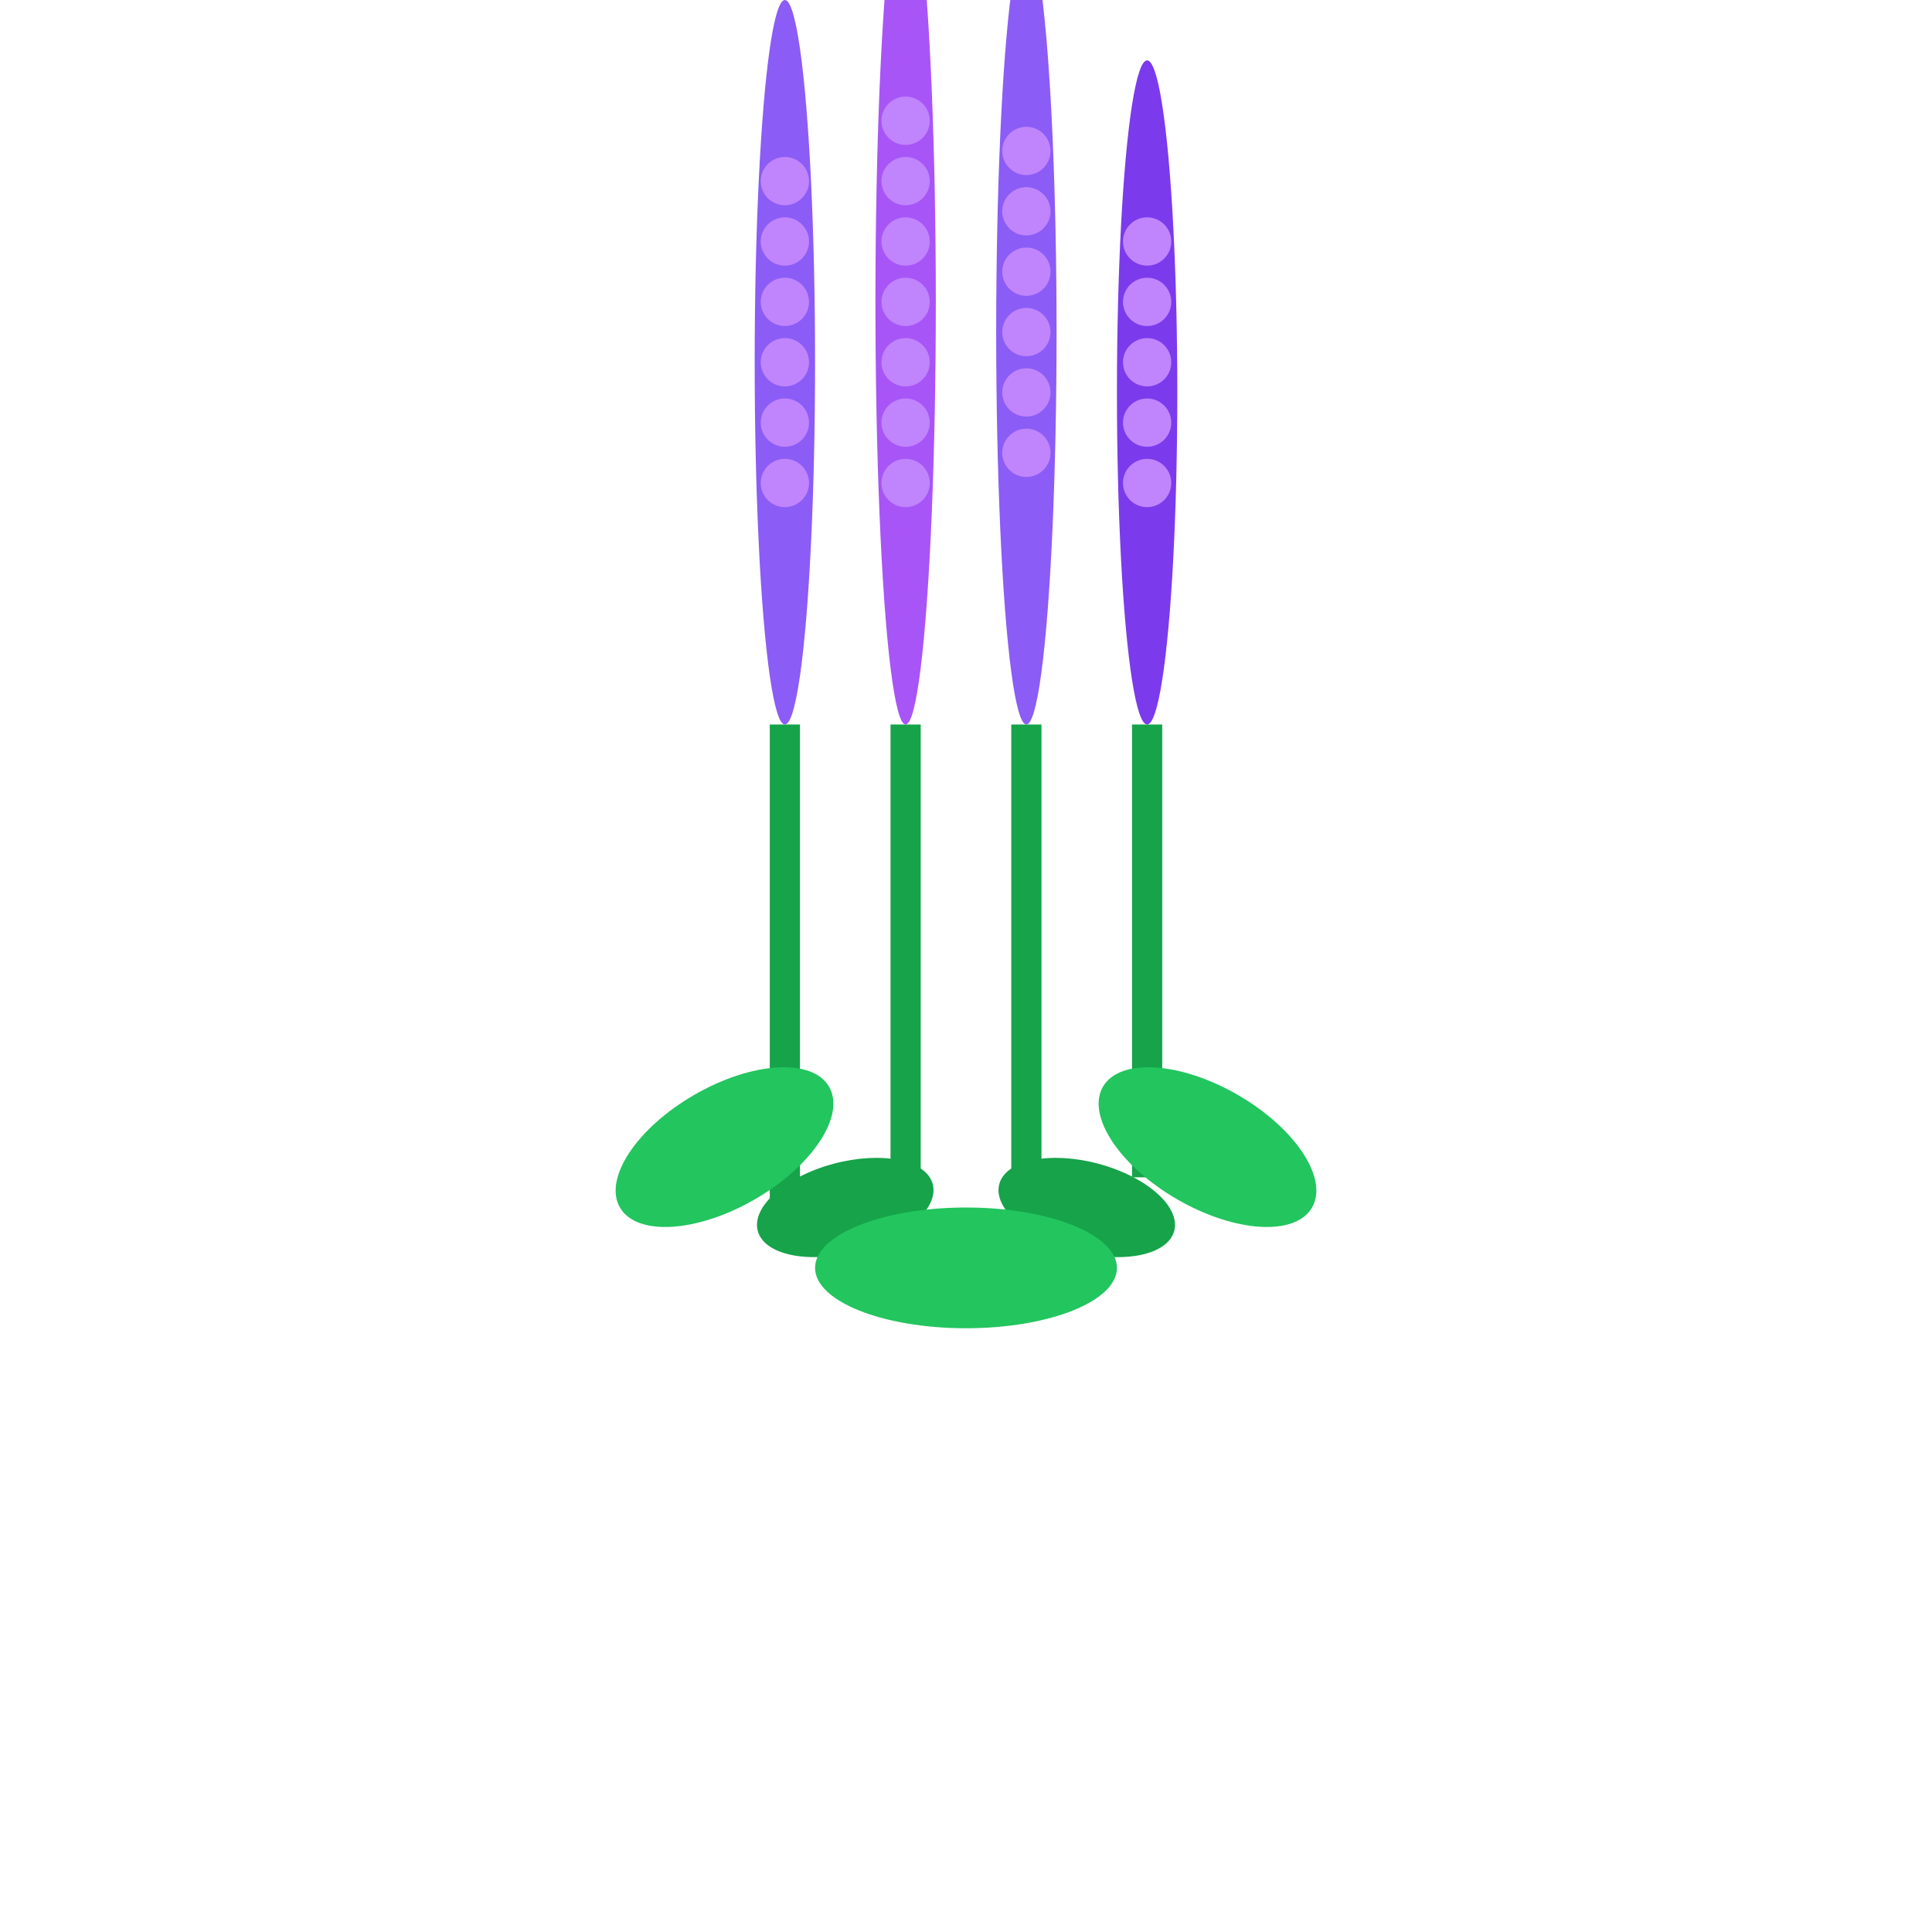 <svg viewBox="0 0 64 64" fill="none" xmlns="http://www.w3.org/2000/svg">
  <!-- Detailed lavender for canvas -->
  <g transform="translate(32, 32)">
    <!-- Multiple lavender spikes -->
    <ellipse cx="-6" cy="-20" rx="1" ry="12" fill="#8b5cf6"/>
    <ellipse cx="-2" cy="-22" rx="1" ry="14" fill="#a855f7"/>
    <ellipse cx="2" cy="-21" rx="1" ry="13" fill="#8b5cf6"/>
    <ellipse cx="6" cy="-19" rx="1" ry="11" fill="#7c3aed"/>
    
    <!-- Individual flowers on spikes -->
    <!-- Left spike -->
    <circle cx="-6" cy="-26" r="0.8" fill="#c084fc"/>
    <circle cx="-6" cy="-24" r="0.8" fill="#c084fc"/>
    <circle cx="-6" cy="-22" r="0.8" fill="#c084fc"/>
    <circle cx="-6" cy="-20" r="0.8" fill="#c084fc"/>
    <circle cx="-6" cy="-18" r="0.8" fill="#c084fc"/>
    <circle cx="-6" cy="-16" r="0.8" fill="#c084fc"/>
    
    <!-- Center left spike -->
    <circle cx="-2" cy="-28" r="0.8" fill="#c084fc"/>
    <circle cx="-2" cy="-26" r="0.8" fill="#c084fc"/>
    <circle cx="-2" cy="-24" r="0.8" fill="#c084fc"/>
    <circle cx="-2" cy="-22" r="0.8" fill="#c084fc"/>
    <circle cx="-2" cy="-20" r="0.8" fill="#c084fc"/>
    <circle cx="-2" cy="-18" r="0.8" fill="#c084fc"/>
    <circle cx="-2" cy="-16" r="0.8" fill="#c084fc"/>
    
    <!-- Center right spike -->
    <circle cx="2" cy="-27" r="0.8" fill="#c084fc"/>
    <circle cx="2" cy="-25" r="0.8" fill="#c084fc"/>
    <circle cx="2" cy="-23" r="0.8" fill="#c084fc"/>
    <circle cx="2" cy="-21" r="0.8" fill="#c084fc"/>
    <circle cx="2" cy="-19" r="0.8" fill="#c084fc"/>
    <circle cx="2" cy="-17" r="0.8" fill="#c084fc"/>
    
    <!-- Right spike -->
    <circle cx="6" cy="-24" r="0.8" fill="#c084fc"/>
    <circle cx="6" cy="-22" r="0.8" fill="#c084fc"/>
    <circle cx="6" cy="-20" r="0.8" fill="#c084fc"/>
    <circle cx="6" cy="-18" r="0.8" fill="#c084fc"/>
    <circle cx="6" cy="-16" r="0.8" fill="#c084fc"/>
    
    <!-- Stems -->
    <rect x="-6.5" y="-8" width="1" height="16" fill="#16a34a"/>
    <rect x="-2.5" y="-8" width="1" height="18" fill="#16a34a"/>
    <rect x="1.5" y="-8" width="1" height="17" fill="#16a34a"/>
    <rect x="5.5" y="-8" width="1" height="15" fill="#16a34a"/>
    
    <!-- Base foliage -->
    <ellipse cx="-8" cy="6" rx="4" ry="2" fill="#22c55e" transform="rotate(-30 -8 6)"/>
    <ellipse cx="8" cy="6" rx="4" ry="2" fill="#22c55e" transform="rotate(30 8 6)"/>
    <ellipse cx="-4" cy="8" rx="3" ry="1.5" fill="#16a34a" transform="rotate(-15 -4 8)"/>
    <ellipse cx="4" cy="8" rx="3" ry="1.5" fill="#16a34a" transform="rotate(15 4 8)"/>
    <ellipse cx="0" cy="10" rx="5" ry="2" fill="#22c55e"/>
  </g>
</svg>